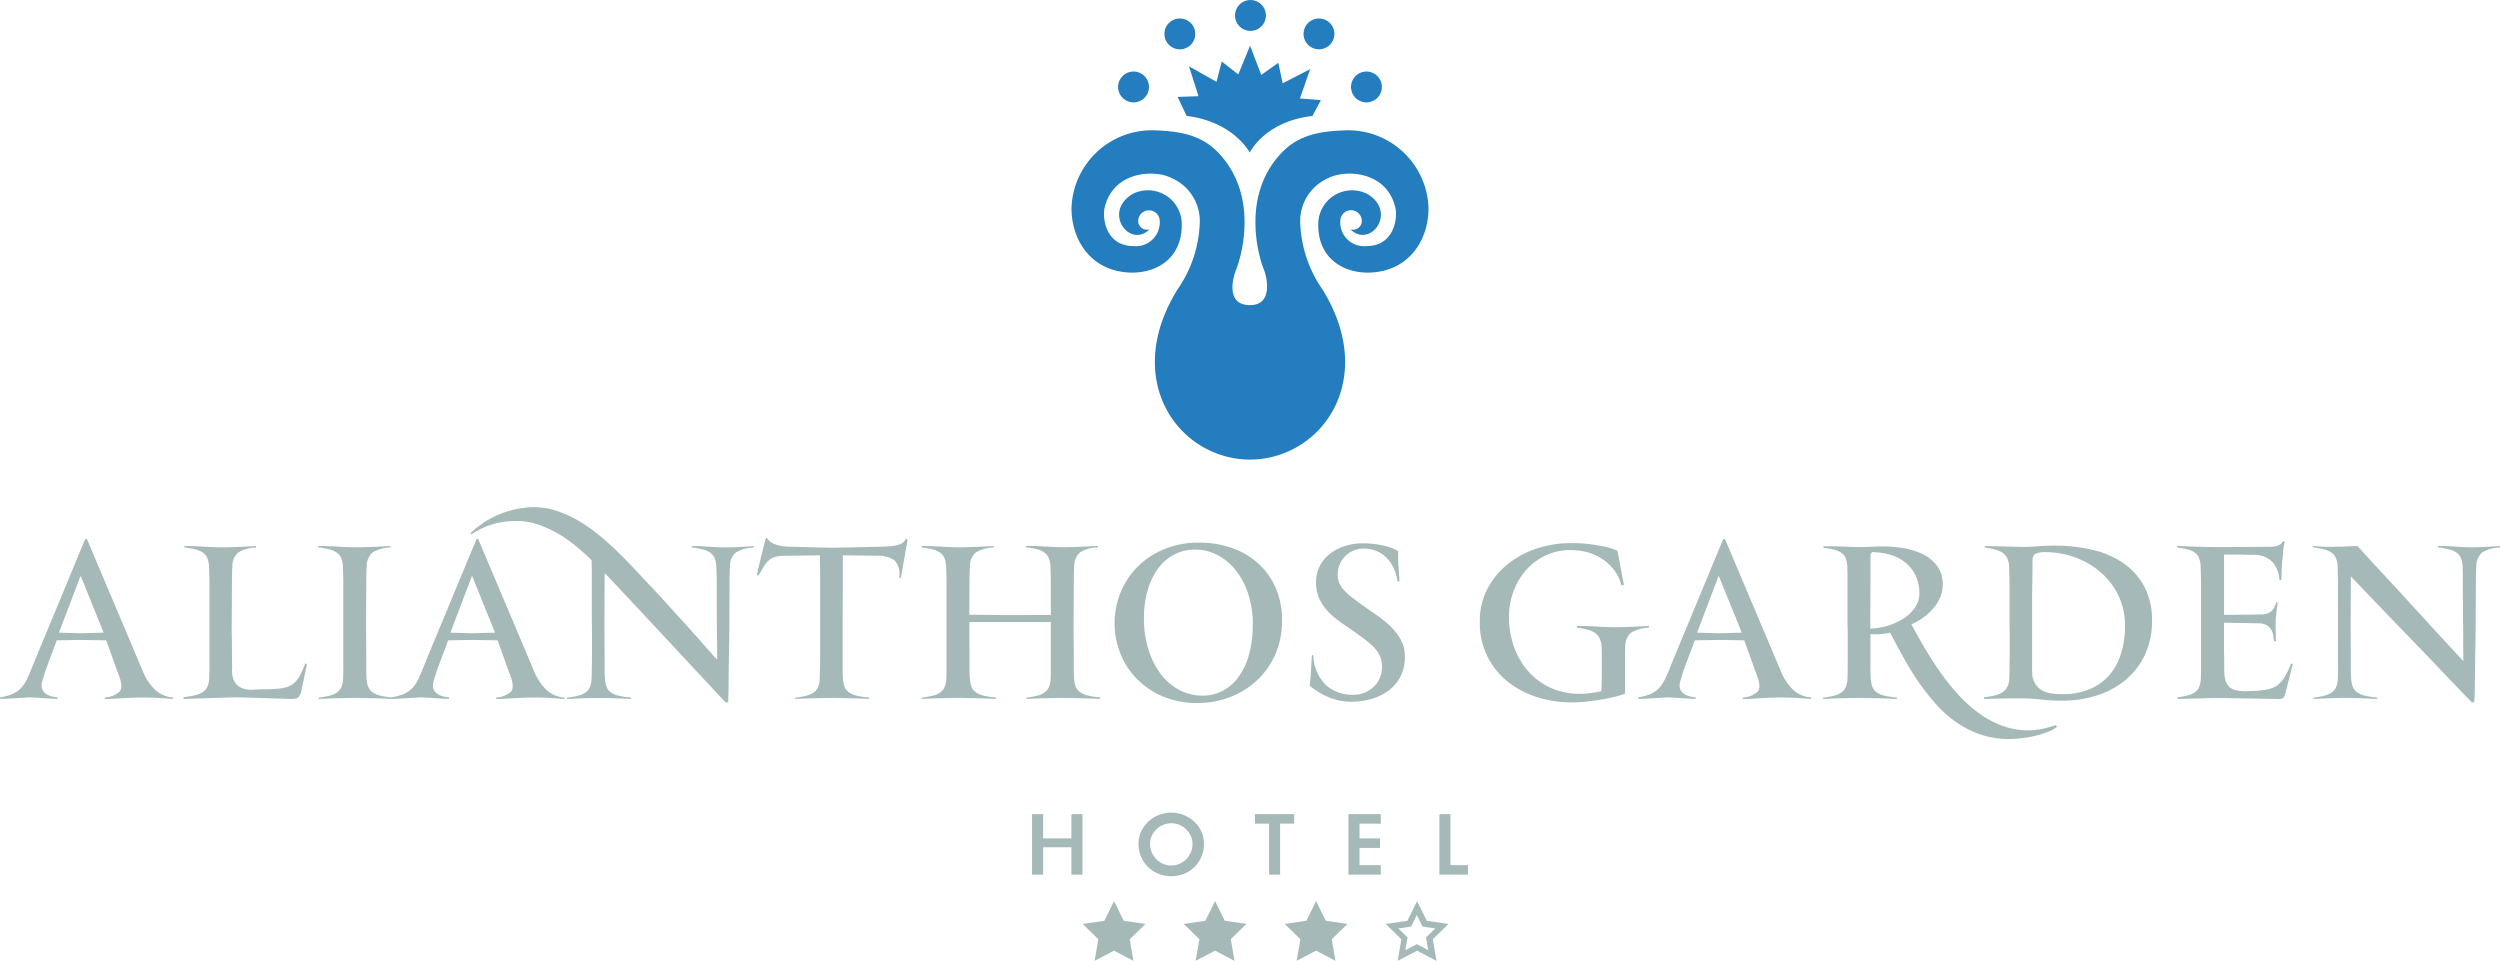 <svg xmlns="http://www.w3.org/2000/svg" width="240.029" height="92.256" viewBox="0 0 240.029 92.256">
  <g id="Group_25" data-name="Group 25" transform="translate(-223 -669)">
    <g id="Group_20" data-name="Group 20" transform="translate(223 669)">
      <g id="Group_16" data-name="Group 16" transform="translate(102.876 0)">
        <path id="Path_31" data-name="Path 31" d="M472.455,350.971c-2.383.084-4.314.484-5.856,2.035-3.872,3.895-2.53,9.557-1.788,11.408.231.576.907,3.333-1.363,3.333-2.418,0-1.591-2.757-1.36-3.333.742-1.851,2.082-7.513-1.788-11.408-1.544-1.551-3.473-1.951-5.858-2.035a7.72,7.72,0,0,0-8.131,7.452c0,3.018,1.773,5.882,5.3,6.18,2.589.219,5.312-1.154,5.285-4.593a3.246,3.246,0,0,0-4.726-2.93c-2.891,1.739-.278,5.256,1.627,3.4a.976.976,0,0,1-.164.016.822.822,0,0,1-.916-.86,1.033,1.033,0,0,1,2.064-.006,2.291,2.291,0,0,1-2.508,2.449c-2.676,0-3.008-2.691-2.786-3.663.825-3.573,4.823-3.7,6.418-2.877a4.5,4.5,0,0,1,2.725,4.215,11.914,11.914,0,0,1-2.153,6.507c-5.334,8.646.062,16.234,6.915,16.319v0c.02,0,.038,0,.056,0s.038,0,.058,0v0c6.851-.085,12.249-7.673,6.914-16.319a11.93,11.93,0,0,1-2.151-6.507,4.5,4.5,0,0,1,2.723-4.215c1.6-.822,5.6-.7,6.42,2.877.222.972-.112,3.663-2.785,3.663a2.288,2.288,0,0,1-2.505-2.449,1.031,1.031,0,0,1,2.061.006.822.822,0,0,1-.917.86.95.95,0,0,1-.163-.016c1.9,1.854,4.52-1.663,1.627-3.4a3.246,3.246,0,0,0-4.726,2.93c-.027,3.439,2.7,4.812,5.286,4.593,3.525-.3,5.3-3.162,5.3-6.18A7.72,7.72,0,0,0,472.455,350.971Z" transform="translate(-446.311 -338.451)" fill="#237dbe"/>
        <g id="Group_15" data-name="Group 15" transform="translate(4.475)">
          <g id="Group_13" data-name="Group 13" transform="translate(5.708 4.387)">
            <path id="Path_32" data-name="Path 32" d="M492.278,330.068s1.392-2.984,6.015-3.514l.81-1.517-2.011-.159.984-2.822-2.642,1.366-.419-1.972-1.638,1.171-1.071-2.813-1.134,2.762-1.587-1.241-.506,1.95-2.64-1.485.919,2.865-2.015.068.868,1.819-.023.005C490.7,327.073,492.278,330.068,492.278,330.068Z" transform="translate(-485.342 -319.809)" fill="#237dbe"/>
          </g>
          <g id="Group_14" data-name="Group 14">
            <path id="Path_33" data-name="Path 33" d="M466.428,330.8a1.481,1.481,0,1,1-1.481-1.482A1.481,1.481,0,0,1,466.428,330.8Z" transform="translate(-463.465 -322.45)" fill="#237dbe"/>
            <path id="Path_34" data-name="Path 34" d="M483.475,311.28A1.48,1.48,0,1,1,482,309.8,1.481,1.481,0,0,1,483.475,311.28Z" transform="translate(-476.067 -308.024)" fill="#237dbe"/>
            <path id="Path_35" data-name="Path 35" d="M534.669,311.28a1.48,1.48,0,1,1-1.479-1.481A1.482,1.482,0,0,1,534.669,311.28Z" transform="translate(-513.903 -308.024)" fill="#237dbe"/>
            <path id="Path_36" data-name="Path 36" d="M552.143,330.8a1.481,1.481,0,1,1-1.481-1.482A1.482,1.482,0,0,1,552.143,330.8Z" transform="translate(-526.818 -322.45)" fill="#237dbe"/>
            <path id="Path_37" data-name="Path 37" d="M509.461,304.477A1.481,1.481,0,1,1,507.98,303,1.48,1.48,0,0,1,509.461,304.477Z" transform="translate(-495.271 -302.996)" fill="#237dbe"/>
          </g>
        </g>
      </g>
      <g id="Group_17" data-name="Group 17" transform="translate(0 48.684)">
        <path id="Path_38" data-name="Path 38" d="M68.608,516.731c-.325-.027-.623-.05-.892-.07s-.578-.037-.93-.05-.722-.021-1.112-.021q-.467,0-.981.021t-1,.05c-.323.02-.627.037-.909.051s-.525.02-.728.02v-.141a2.3,2.3,0,0,0,1.426-.566q.335-.4-.009-1.4-.181-.465-.394-1.072c-.141-.405-.28-.789-.414-1.153s-.289-.8-.466-1.3l-2.427-.04-2.326.04q-.323.891-.535,1.447t-.4,1.072c-.13.343-.206.569-.235.678-.067.216-.13.424-.191.627a1.843,1.843,0,0,0-.092.506.914.914,0,0,0,.141.516,1.114,1.114,0,0,0,.365.343,1.9,1.9,0,0,0,.5.2,3,3,0,0,0,.536.091v.141c-.081,0-.254-.006-.516-.02s-.542-.031-.84-.051-.576-.037-.838-.05-.435-.021-.516-.021c-.029,0-.161.007-.406.021s-.522.031-.838.05-.625.037-.921.051-.513.02-.647.02v-.141a5.67,5.67,0,0,0,1.114-.3,2.634,2.634,0,0,0,.766-.475,2.744,2.744,0,0,0,.567-.738,10.316,10.316,0,0,0,.506-1.092q.162-.4.608-1.487t1.031-2.488q.585-1.405,1.215-2.923t1.151-2.792q.528-1.275,1.213-2.913h.164l5.361,12.683a5.19,5.19,0,0,0,1.123,1.73,2.806,2.806,0,0,0,1.79.8Zm-8.76-11.57a.6.6,0,0,1-.04-.121c-.014-.054-.034-.081-.061-.081s-.061.027-.061.081l-2.024,5.32,2.044.061,2.245-.061Z" transform="translate(-52 -498.304)" fill="#a5b9b9"/>
        <path id="Path_39" data-name="Path 39" d="M124.183,515.833a2.855,2.855,0,0,0,.1.768,1.5,1.5,0,0,0,.343.628,1.579,1.579,0,0,0,.647.4,2.565,2.565,0,0,0,1.013.1q.625-.04.908-.041h.426c.108,0,.213,0,.314-.01s.28-.017.538-.031a4.688,4.688,0,0,0,.918-.152,1.955,1.955,0,0,0,.717-.374,2.494,2.494,0,0,0,.587-.728,7.971,7.971,0,0,0,.527-1.194l.161.082-.544,2.608a1.309,1.309,0,0,1-.235.517c-.112.154-.366.226-.758.212l-5.219-.161-5.1.161v-.161c.4-.054.758-.114,1.062-.182a2.4,2.4,0,0,0,.758-.293,1.281,1.281,0,0,0,.466-.516A2.143,2.143,0,0,0,122,516.6q.021-.423.02-1.294v-7.322c0-.39,0-.762-.011-1.112s-.016-.668-.029-.951a2.15,2.15,0,0,0-.182-.869,1.314,1.314,0,0,0-.455-.516,2.291,2.291,0,0,0-.731-.293c-.289-.067-.623-.128-1-.181v-.122c.215,0,.479,0,.789.009s.629.021.959.04.65.038.957.051.576.021.8.021c.267,0,.556,0,.863-.011s.618-.016.928-.031.6-.027.878-.04.518-.026.719-.04v.141a3.382,3.382,0,0,0-1.73.486,1.744,1.744,0,0,0-.556,1.335c-.014.228-.022.505-.032.828s-.009.7-.009,1.133l-.02,4.086c0,.162,0,.4.009.708s.011.655.011,1.032,0,.735.009,1.112.011.722.011,1.032Z" transform="translate(-101.911 -500.196)" fill="#a5b9b9"/>
        <path id="Path_40" data-name="Path 40" d="M175.5,518.584q-.454-.021-.961-.03l-1-.02c-.325-.007-.616-.011-.876-.011s-.523,0-.836.011l-.943.02c-.316.006-.627.016-.93.03s-.562.028-.777.04V518.5q.565-.081,1-.183a2.159,2.159,0,0,0,.719-.293,1.335,1.335,0,0,0,.444-.516,2.177,2.177,0,0,0,.184-.869c.011-.284.018-.714.018-1.295v-7.363c0-.39,0-.762-.009-1.112s-.018-.668-.029-.951a2.142,2.142,0,0,0-.182-.869,1.32,1.32,0,0,0-.457-.516,2.274,2.274,0,0,0-.728-.293c-.289-.067-.625-.128-1-.181v-.122c.213,0,.477,0,.789.009s.63.021.959.04.65.038.966.051.583.021.814.021c.273,0,.565,0,.878-.011s.623-.016.932-.031.605-.027.881-.04.515-.026.719-.04v.141a3.369,3.369,0,0,0-1.73.486,1.74,1.74,0,0,0-.558,1.335c-.011.228-.022.505-.029.828s-.011.7-.011,1.133l-.02,3.621.02,2.974v1.315a9.421,9.421,0,0,0,.04,1.011,2.552,2.552,0,0,0,.161.709,1.213,1.213,0,0,0,.4.485,2.143,2.143,0,0,0,.737.323,7.093,7.093,0,0,0,1.194.183v.141C176.066,518.612,175.806,518.6,175.5,518.584Z" transform="translate(-138.581 -500.196)" fill="#a5b9b9"/>
        <path id="Path_41" data-name="Path 41" d="M212.645,516.731q-.487-.04-.89-.07c-.269-.02-.58-.037-.93-.05s-.722-.021-1.114-.021c-.309,0-.637.007-.979.021s-.679.031-1,.05-.628.037-.912.051-.524.02-.726.02v-.141a2.3,2.3,0,0,0,1.425-.566q.333-.4-.011-1.4c-.121-.31-.251-.667-.394-1.072s-.28-.789-.412-1.153-.294-.8-.468-1.3l-2.427-.04-2.326.04q-.322.891-.533,1.447t-.406,1.072c-.13.343-.206.569-.233.678-.067.216-.132.424-.193.627a1.805,1.805,0,0,0-.09.506.9.9,0,0,0,.141.516,1.1,1.1,0,0,0,.363.343,1.919,1.919,0,0,0,.5.2,2.984,2.984,0,0,0,.538.091v.141c-.083,0-.253-.006-.518-.02s-.542-.031-.838-.051-.578-.037-.838-.05-.437-.021-.515-.021c-.029,0-.164.007-.406.021s-.525.031-.841.05-.623.037-.919.051-.513.02-.65.02v-.141a5.555,5.555,0,0,0,1.111-.3,2.63,2.63,0,0,0,.771-.475,2.841,2.841,0,0,0,.567-.738,10.9,10.9,0,0,0,.5-1.092q.161-.4.607-1.487t1.033-2.488q.585-1.405,1.212-2.923T203,504.291q.524-1.275,1.212-2.913h.162l5.36,12.683a5.276,5.276,0,0,0,1.123,1.73,2.814,2.814,0,0,0,1.791.8Zm-8.76-11.57a.836.836,0,0,1-.038-.121c-.014-.054-.036-.081-.061-.081-.043,0-.06.027-.06.081l-2.024,5.32,2.041.061,2.246-.061Z" transform="translate(-158.458 -498.304)" fill="#a5b9b9"/>
        <path id="Path_42" data-name="Path 42" d="M250.589,493.964a1.738,1.738,0,0,0-.556,1.335c-.013.228-.022.505-.031.828s-.009.7-.009,1.133l-.02,3.621q0,.951-.02,1.9t-.032,1.78c-.006.554-.013,1.052-.017,1.5s-.011.8-.011,1.072c0,.135,0,.3-.011.5s-.011.354-.011.476v.2l-.24.061q-2.853-3.056-5.654-6.069t-5.656-6.048l-.15-.152a2.094,2.094,0,0,1-.15-.172c-.016.175-.022.351-.022.526v.809l-.021,3.621.021,2.974v1.315a8.781,8.781,0,0,0,.042,1.011,2.34,2.34,0,0,0,.162.709,1.16,1.16,0,0,0,.392.485,2.151,2.151,0,0,0,.74.323,7.082,7.082,0,0,0,1.192.183v.141q-.645-.04-1.465-.07t-1.587-.031q-.71,0-1.569.031c-.573.02-1.073.044-1.508.07V507.9c.392-.054.731-.115,1.013-.183a2.247,2.247,0,0,0,.717-.293,1.255,1.255,0,0,0,.446-.516,2.294,2.294,0,0,0,.17-.869c.015-.284.025-.719.034-1.3s.007-1.21.007-1.871,0-1.315-.007-1.921-.011-1.073-.011-1.4v-3.762c0-.432-.007-.8-.022-1.093q-.646-.626-1.284-1.163a15.987,15.987,0,0,0-1.284-.981,11.353,11.353,0,0,0-2.194-1.143,6.536,6.536,0,0,0-2.418-.475,9.452,9.452,0,0,0-1.071.06,7.474,7.474,0,0,0-1.114.223,6.666,6.666,0,0,0-1.1.394,9.511,9.511,0,0,0-1.062.6l-.1-.08a3.46,3.46,0,0,1,.352-.345c.143-.121.291-.238.446-.353s.3-.219.426-.314a2.179,2.179,0,0,1,.314-.2,9.154,9.154,0,0,1,4.511-1.315,7.11,7.11,0,0,1,2.215.354,11.047,11.047,0,0,1,2.1.951,15.631,15.631,0,0,1,1.972,1.376q.948.78,1.82,1.628t1.679,1.72c.538.581,1.054,1.126,1.538,1.638q.648.688,1.456,1.578t1.67,1.84q.857.951,1.679,1.871c.545.614,1.029,1.163,1.445,1.648h.021c.029,0,.042-.013.042-.04v-.547q0-.485-.011-1.183c-.007-.465-.016-.957-.02-1.476s-.011-.995-.011-1.427v-2.164q0-.566-.009-1.092c-.007-.35-.018-.668-.031-.951a2.155,2.155,0,0,0-.181-.869,1.3,1.3,0,0,0-.455-.516,2.26,2.26,0,0,0-.72-.294c-.282-.067-.618-.128-1.011-.181v-.122c.215,0,.459,0,.728.009s.542.021.82.04.549.038.818.051.52.021.749.021q.83,0,1.548-.041t1.3-.08v.141A3.376,3.376,0,0,0,250.589,493.964Z" transform="translate(-179.948 -489.594)" fill="#a5b9b9"/>
        <path id="Path_43" data-name="Path 43" d="M344.366,504.721l-.161-.041a1.925,1.925,0,0,0-.435-1.648,2.662,2.662,0,0,0-1.67-.455l-3.3-.04v2.083c0,.594,0,1.248-.009,1.963s-.011,1.395-.011,2.043v4.855a9.416,9.416,0,0,0,.04,1.011,2.412,2.412,0,0,0,.162.709,1.19,1.19,0,0,0,.394.485,2.157,2.157,0,0,0,.74.323,7.1,7.1,0,0,0,1.192.183v.141c-.215-.013-.475-.027-.777-.04s-.625-.024-.961-.03l-.993-.02q-.484-.011-.867-.011c-.244,0-.52,0-.831.011l-.939.02c-.316.006-.628.016-.932.03s-.562.028-.777.04v-.121c.39-.054.728-.115,1.011-.183a2.2,2.2,0,0,0,.717-.293,1.222,1.222,0,0,0,.446-.516,2.231,2.231,0,0,0,.172-.869c.013-.27.022-.691.032-1.264s.009-1.184.009-1.83v-6.411c0-.419,0-.8-.009-1.144s-.011-.624-.011-.84v-.323l-3.277.04a3.861,3.861,0,0,0-.982.1,1.546,1.546,0,0,0-.637.333,2.594,2.594,0,0,0-.486.6q-.222.364-.526.889l-.141-.1c0-.041.045-.244.133-.607s.181-.754.284-1.173.238-.971.412-1.658l.121-.122a1.152,1.152,0,0,0,.446.465,2.672,2.672,0,0,0,.6.253,3.431,3.431,0,0,0,.648.122c.222.02.417.031.576.031l4.027.1,4.632-.1c.47-.013.849-.037,1.132-.07a2.861,2.861,0,0,0,.688-.152,1.042,1.042,0,0,0,.386-.232,1.5,1.5,0,0,0,.22-.314l.164.08Z" transform="translate(-257.876 -497.904)" fill="#a5b9b9"/>
        <path id="Path_44" data-name="Path 44" d="M407.482,518.584c-.3-.014-.623-.024-.964-.03l-.99-.02c-.323-.007-.614-.011-.872-.011-.242,0-.52,0-.829.011l-.943.02c-.319.006-.627.016-.93.03s-.565.028-.782.04V518.5q.564-.081,1-.183a2.151,2.151,0,0,0,.715-.293,1.35,1.35,0,0,0,.441-.516,2.145,2.145,0,0,0,.181-.869q.02-.3.02-.93v-4.471H395.7v.931l.02,2.286v1.315a8.766,8.766,0,0,0,.043,1.011,2.414,2.414,0,0,0,.161.709,1.194,1.194,0,0,0,.395.485,2.165,2.165,0,0,0,.737.323,7.162,7.162,0,0,0,1.195.183v.141c-.218-.013-.475-.027-.778-.04s-.625-.024-.961-.03l-1-.02c-.325-.007-.618-.011-.876-.011s-.524,0-.836.011l-.943.02c-.318.006-.627.016-.932.03s-.563.028-.778.04V518.5q.565-.081,1-.183a2.119,2.119,0,0,0,.717-.293,1.333,1.333,0,0,0,.444-.516,2.141,2.141,0,0,0,.184-.869c.014-.284.02-.714.02-1.295v-7.363c0-.39,0-.762-.011-1.112s-.016-.668-.029-.951a2.149,2.149,0,0,0-.182-.869,1.307,1.307,0,0,0-.457-.516,2.255,2.255,0,0,0-.729-.293c-.289-.067-.623-.128-1-.181v-.122c.215,0,.477,0,.789.009s.63.021.961.04.65.038.964.051.585.021.816.021c.271,0,.565,0,.876-.011s.623-.016.934-.031.6-.027.879-.04.518-.026.72-.04v.141a3.367,3.367,0,0,0-1.73.487,1.752,1.752,0,0,0-.556,1.339c-.013.23-.024.507-.031.833s-.011.7-.011,1.135l-.02,2.659,3.733.04,4.1-.02v-2.5q0-.589-.011-1.146c-.007-.372-.015-.7-.029-.985a2.154,2.154,0,0,0-.181-.872,1.31,1.31,0,0,0-.453-.517,2.244,2.244,0,0,0-.724-.3c-.289-.068-.621-.128-1-.182v-.122c.217,0,.48,0,.791.009s.632.021.961.04.652.038.963.051.581.021.809.021c.271,0,.563,0,.872-.011s.621-.016.932-.031.6-.027.881-.04.513-.026.717-.04v.141a3.369,3.369,0,0,0-1.73.486,1.744,1.744,0,0,0-.556,1.335c-.014.228-.025.505-.029.828s-.011.7-.011,1.133l-.022,3.621.022,2.974v1.315a9.387,9.387,0,0,0,.041,1.011,2.326,2.326,0,0,0,.161.709,1.187,1.187,0,0,0,.395.485,2.121,2.121,0,0,0,.737.323,7.164,7.164,0,0,0,1.194.183v.141C408.044,518.612,407.784,518.6,407.482,518.584Z" transform="translate(-302.634 -500.196)" fill="#a5b9b9"/>
        <path id="Path_45" data-name="Path 45" d="M477.66,513.307a7.5,7.5,0,0,1-1.7,2.508,7.973,7.973,0,0,1-2.591,1.669,8.6,8.6,0,0,1-3.256.606,8.306,8.306,0,0,1-3.288-.627,7.7,7.7,0,0,1-2.5-1.679,7.362,7.362,0,0,1-1.589-2.448,7.864,7.864,0,0,1-.02-5.754,7.418,7.418,0,0,1,1.569-2.468,7.83,7.83,0,0,1,2.548-1.75,8.559,8.559,0,0,1,3.478-.668,9.311,9.311,0,0,1,3.178.526,7.406,7.406,0,0,1,2.517,1.5,6.8,6.8,0,0,1,1.66,2.346,7.73,7.73,0,0,1,.594,3.1A8.077,8.077,0,0,1,477.66,513.307Zm-2.205-2.711a9.639,9.639,0,0,0-.4-2.836,7.353,7.353,0,0,0-1.143-2.288,5.62,5.62,0,0,0-1.759-1.54,4.621,4.621,0,0,0-2.277-.567,4.189,4.189,0,0,0-1.941.456,4.465,4.465,0,0,0-1.537,1.307,6.54,6.54,0,0,0-1.024,2.077,9.564,9.564,0,0,0-.372,2.785,9.871,9.871,0,0,0,.412,2.907,7.8,7.8,0,0,0,1.154,2.35,5.377,5.377,0,0,0,1.791,1.57,4.83,4.83,0,0,0,2.326.566,4.075,4.075,0,0,0,1.739-.395,4.278,4.278,0,0,0,1.517-1.215,6.446,6.446,0,0,0,1.082-2.107,10.087,10.087,0,0,0,.414-3.069Z" transform="translate(-355.168 -499.278)" fill="#a5b9b9"/>
        <path id="Path_46" data-name="Path 46" d="M542.687,515.725a4.052,4.052,0,0,1-1.152,1.355,4.974,4.974,0,0,1-1.645.8,7.011,7.011,0,0,1-1.919.263,5.614,5.614,0,0,1-2.118-.414,6.969,6.969,0,0,1-1.878-1.122c.054-.5.094-.964.121-1.4s.054-.944.083-1.538h.141a4.2,4.2,0,0,0,1.193,2.852,3.781,3.781,0,0,0,2.669.951,2.722,2.722,0,0,0,1.114-.223,2.824,2.824,0,0,0,.87-.587,2.493,2.493,0,0,0,.557-.849,2.678,2.678,0,0,0,.191-.992,2.78,2.78,0,0,0-.122-.86,2.567,2.567,0,0,0-.383-.728,4.344,4.344,0,0,0-.69-.709c-.28-.235-.619-.5-1.011-.778-.473-.351-.952-.688-1.445-1.012a9.087,9.087,0,0,1-1.336-1.063,4.968,4.968,0,0,1-.97-1.3,3.729,3.729,0,0,1-.375-1.72,3.34,3.34,0,0,1,.325-1.467,3.382,3.382,0,0,1,.919-1.172,4.608,4.608,0,0,1,1.436-.789,5.644,5.644,0,0,1,1.871-.293c.242,0,.513.013.809.041a8.792,8.792,0,0,1,.9.131,7.376,7.376,0,0,1,.88.233,2.932,2.932,0,0,1,.748.364q-.02.708.032,1.436c.034.485.062.965.09,1.437l-.182.061a4.426,4.426,0,0,0-.5-1.568,3.3,3.3,0,0,0-.82-.981,2.78,2.78,0,0,0-.97-.505,3.582,3.582,0,0,0-.971-.142,2.4,2.4,0,0,0-.982.2,2.577,2.577,0,0,0-.789.536,2.448,2.448,0,0,0-.526.789,2.5,2.5,0,0,0-.191.982,1.963,1.963,0,0,0,.141.768,2.4,2.4,0,0,0,.423.668,5.255,5.255,0,0,0,.686.647c.267.216.571.445.905.688.47.337.96.678,1.463,1.021a11.6,11.6,0,0,1,1.392,1.112,5.476,5.476,0,0,1,1.037,1.315,3.3,3.3,0,0,1,.4,1.648A4.028,4.028,0,0,1,542.687,515.725Z" transform="translate(-408.227 -499.451)" fill="#a5b9b9"/>
        <path id="Path_47" data-name="Path 47" d="M611.109,511.46a1.706,1.706,0,0,0-.556,1.325q-.02.283-.02.85V517.3a2.3,2.3,0,0,1-.466.173c-.215.06-.453.121-.708.181s-.513.115-.769.162-.473.084-.648.111c-.338.041-.715.088-1.131.142a11.194,11.194,0,0,1-1.4.081,11.076,11.076,0,0,1-3.216-.475,8.687,8.687,0,0,1-2.824-1.436,7.134,7.134,0,0,1-2.781-5.856,6.6,6.6,0,0,1,.748-3.175,7.508,7.508,0,0,1,1.975-2.367,8.767,8.767,0,0,1,2.781-1.477,10.154,10.154,0,0,1,3.155-.506c.175,0,.431,0,.769.01a10.764,10.764,0,0,1,1.132.089c.419.052.859.124,1.327.215a6.345,6.345,0,0,1,1.322.414l.627,3.277-.242.041a4,4,0,0,0-.616-1.346,4.617,4.617,0,0,0-1.064-1.071,4.878,4.878,0,0,0-1.446-.708,5.964,5.964,0,0,0-1.768-.253,5.5,5.5,0,0,0-2.387.517,5.734,5.734,0,0,0-1.871,1.4,6.432,6.432,0,0,0-1.214,2.057,7.134,7.134,0,0,0-.434,2.491,8.518,8.518,0,0,0,.414,2.6,7.155,7.155,0,0,0,1.264,2.36,6.5,6.5,0,0,0,2.145,1.713,6.673,6.673,0,0,0,3.054.658c.175,0,.367-.01.576-.031s.412-.044.607-.071.368-.054.516-.081a1.234,1.234,0,0,0,.3-.081c.029-.687.04-1.234.04-1.638v-1.7c0-.35,0-.627-.018-.829a2.212,2.212,0,0,0-.184-.88,1.356,1.356,0,0,0-.455-.536,2.246,2.246,0,0,0-.726-.314,9.672,9.672,0,0,0-1-.193v-.16c.217,0,.48,0,.789.009s.632.02.962.04.65.037.961.05.581.021.809.021c.269,0,.56,0,.869-.01s.622-.017.93-.031.605-.026.881-.04.515-.027.716-.04v.16A3.573,3.573,0,0,0,611.109,511.46Z" transform="translate(-454.509 -499.394)" fill="#a5b9b9"/>
        <path id="Path_48" data-name="Path 48" d="M671.432,516.731c-.325-.027-.621-.05-.892-.07s-.578-.037-.93-.05-.722-.021-1.112-.021q-.467,0-.982.021c-.343.013-.679.031-1,.05s-.627.037-.91.051-.526.02-.728.02v-.141a2.294,2.294,0,0,0,1.425-.566q.334-.4-.009-1.4c-.121-.31-.254-.667-.395-1.072s-.28-.789-.415-1.153-.289-.8-.465-1.3l-2.428-.04-2.326.04q-.322.891-.536,1.447t-.406,1.072c-.127.343-.206.569-.23.678-.07.216-.132.424-.193.627a1.845,1.845,0,0,0-.092.506.914.914,0,0,0,.141.516,1.089,1.089,0,0,0,.365.343,1.928,1.928,0,0,0,.5.2,2.994,2.994,0,0,0,.536.091v.141c-.081,0-.254-.006-.516-.02s-.542-.031-.84-.051-.577-.037-.839-.05-.434-.021-.517-.021q-.038,0-.4.021c-.242.013-.522.031-.838.05s-.626.037-.921.051-.513.02-.647.02v-.141a5.727,5.727,0,0,0,1.114-.3,2.607,2.607,0,0,0,.766-.475,2.749,2.749,0,0,0,.567-.738,10.99,10.99,0,0,0,.506-1.092q.162-.4.605-1.487t1.033-2.488q.585-1.405,1.214-2.923t1.152-2.792q.527-1.275,1.213-2.913h.164l5.36,12.683a5.229,5.229,0,0,0,1.12,1.73,2.816,2.816,0,0,0,1.793.8Zm-8.761-11.57a.7.7,0,0,1-.04-.121c-.013-.054-.033-.081-.06-.081s-.061.027-.061.081l-2.024,5.32,2.044.061,2.246-.061Z" transform="translate(-497.547 -498.304)" fill="#a5b9b9"/>
        <path id="Path_49" data-name="Path 49" d="M745.368,521.353a3.97,3.97,0,0,1-.993.526,8.756,8.756,0,0,1-1.221.364,12.438,12.438,0,0,1-1.264.213,10.177,10.177,0,0,1-1.112.07,8.432,8.432,0,0,1-2.763-.435,9.4,9.4,0,0,1-2.335-1.183,11.108,11.108,0,0,1-1.964-1.75,22.088,22.088,0,0,1-1.669-2.133c-.517-.756-1-1.538-1.445-2.347s-.87-1.6-1.276-2.366a4.791,4.791,0,0,1-.809.132,6.286,6.286,0,0,1-1.071.01v3.378a9.428,9.428,0,0,0,.04,1.011,2.337,2.337,0,0,0,.163.709,1.171,1.171,0,0,0,.393.485,2.138,2.138,0,0,0,.74.323,7.077,7.077,0,0,0,1.194.183v.141c-.218-.013-.475-.027-.782-.04s-.623-.024-.959-.03l-.991-.02c-.325-.007-.614-.011-.872-.011-.242,0-.517,0-.829.011l-.939.02q-.475.009-.932.03c-.3.014-.562.028-.777.04v-.121q.564-.081,1-.183a2.119,2.119,0,0,0,.717-.293,1.318,1.318,0,0,0,.446-.516,2.141,2.141,0,0,0,.181-.869c.014-.269.023-.688.023-1.254v-2.791c0-.337,0-.661-.014-.971s-.009-.594-.009-.85V506.97q0-.526-.02-.951a2.432,2.432,0,0,0-.161-.869,1.171,1.171,0,0,0-.426-.516,2.137,2.137,0,0,0-.7-.294c-.278-.068-.609-.127-1-.182v-.141c.862,0,1.568.013,2.113.04s.988.04,1.324.04q.589,0,1.175-.031c.393-.021.783-.031,1.173-.031a11.76,11.76,0,0,1,1.882.162,6.686,6.686,0,0,1,1.831.566,3.861,3.861,0,0,1,1.4,1.123,2.905,2.905,0,0,1,.556,1.83,3.042,3.042,0,0,1-.244,1.2,4,4,0,0,1-.657,1.062,5.471,5.471,0,0,1-.959.88,6.166,6.166,0,0,1-1.155.657q.565,1.032,1.232,2.186t1.459,2.285a22.362,22.362,0,0,0,1.71,2.164,13.135,13.135,0,0,0,1.981,1.821,9.5,9.5,0,0,0,2.277,1.254,7.088,7.088,0,0,0,2.565.465,6.366,6.366,0,0,0,1.347-.141,11.607,11.607,0,0,0,1.3-.364Zm-13.623-14.594a3.659,3.659,0,0,0-1.031-1.245,4.188,4.188,0,0,0-1.456-.708,6.335,6.335,0,0,0-1.67-.223l-.141.2v3.094l-.021,3.216v.829a6.151,6.151,0,0,0,1.71-.283,6.085,6.085,0,0,0,1.506-.7,3.783,3.783,0,0,0,1.082-1.042,2.286,2.286,0,0,0,.414-1.315A3.9,3.9,0,0,0,731.745,506.759Z" transform="translate(-547.859 -500.255)" fill="#a5b9b9"/>
        <path id="Path_50" data-name="Path 50" d="M797.563,514.292a7.042,7.042,0,0,1-1.86,2.4,8.191,8.191,0,0,1-2.743,1.476,10.669,10.669,0,0,1-3.306.505,19.238,19.238,0,0,1-2.023-.11,19.3,19.3,0,0,0-2.024-.112h-.726c-.312,0-.634,0-.971.011l-.981.02c-.316.008-.585.018-.8.031v-.161c.376-.054.715-.114,1.013-.182a2.22,2.22,0,0,0,.746-.3,1.412,1.412,0,0,0,.475-.526,1.972,1.972,0,0,0,.194-.85c.012-.187.018-.444.018-.768s0-.709.012-1.112.009-.829.009-1.275,0-.893-.009-1.3-.012-.792-.012-1.142V507.87c0-.39,0-.762-.009-1.112s-.018-.668-.031-.951a1.975,1.975,0,0,0-.181-.809,1.4,1.4,0,0,0-.444-.526,2.155,2.155,0,0,0-.719-.314,9.289,9.289,0,0,0-1-.192v-.141l3.438.08a13.864,13.864,0,0,0,1.548-.05q.861-.07,1.771-.07a15.855,15.855,0,0,1,3.457.374,8.848,8.848,0,0,1,2.974,1.223,6.42,6.42,0,0,1,2.084,2.236,6.79,6.79,0,0,1,.789,3.408A7.445,7.445,0,0,1,797.563,514.292Zm-2.537-5.724a6.894,6.894,0,0,0-1.7-2.225,7.874,7.874,0,0,0-2.452-1.427,8.378,8.378,0,0,0-2.9-.505,2.383,2.383,0,0,0-.836.132c-.236.087-.355.32-.355.7q0,.89-.02,2.114t-.02,2.6v4.733q0,1.072.02,1.578a2.36,2.36,0,0,0,.374.911,1.735,1.735,0,0,0,.636.536,2.781,2.781,0,0,0,.856.263,6.873,6.873,0,0,0,1.019.07,6.637,6.637,0,0,0,2.6-.475,5.1,5.1,0,0,0,1.889-1.335,5.713,5.713,0,0,0,1.139-2.073,8.91,8.91,0,0,0,.386-2.691A6.535,6.535,0,0,0,795.026,508.568Z" transform="translate(-591.638 -500.082)" fill="#a5b9b9"/>
        <path id="Path_51" data-name="Path 51" d="M863.543,516.744a.921.921,0,0,1-.191.394.551.551,0,0,1-.395.111l-6.068-.1-3.7.1v-.162a9.517,9.517,0,0,0,.991-.182,2.049,2.049,0,0,0,.679-.294,1.22,1.22,0,0,0,.414-.517,2.444,2.444,0,0,0,.161-.871q.021-.426.02-1.3v-7.312c0-.378,0-.742-.011-1.093s-.016-.669-.029-.952a2.44,2.44,0,0,0-.161-.871,1.21,1.21,0,0,0-.414-.516,2.013,2.013,0,0,0-.688-.294,9.98,9.98,0,0,0-1-.183v-.162c.3.027.661.047,1.094.061s.874.028,1.333.04.906.021,1.333.021h1.113l3.014-.021h.892a3.65,3.65,0,0,0,.636-.048,1.247,1.247,0,0,0,.456-.166,1.065,1.065,0,0,0,.323-.352l.143.1a4.8,4.8,0,0,0-.152.951c-.023.324-.045.56-.072.708s-.027.3-.04.485-.022.378-.029.567-.016.367-.021.536-.011.307-.011.414h-.181a2.875,2.875,0,0,0-.688-1.759,2.475,2.475,0,0,0-1.8-.668l-1.053-.02h-1.78v5.785c.148,0,.414,0,.8-.01s.771-.01,1.161-.01q.609,0,1.537-.02a1.964,1.964,0,0,0,.659-.092,1.095,1.095,0,0,0,.677-.617c.067-.147.134-.309.2-.485.026,0,.067.027.12.081-.024.135-.049.286-.069.455s-.04.338-.061.507-.038.33-.052.485-.02.287-.02.394v.506c0,.175,0,.35.011.526s.009.336.009.485v.344l-.181-.021c-.014-.174-.039-.363-.07-.566a1.57,1.57,0,0,0-.2-.556,1.214,1.214,0,0,0-.446-.424,1.513,1.513,0,0,0-.777-.172l-3.3-.06v2.406c0,.257,0,.517.011.779s.009.516.009.759v.586a3.744,3.744,0,0,0,.1.941,1.447,1.447,0,0,0,.354.657,1.362,1.362,0,0,0,.708.364,4.721,4.721,0,0,0,1.143.082c.188-.013.337-.021.444-.021s.211,0,.305-.009.19-.018.293-.031.241-.027.415-.041a4.129,4.129,0,0,0,.82-.191,2.013,2.013,0,0,0,.686-.415,3.146,3.146,0,0,0,.6-.758,7.144,7.144,0,0,0,.549-1.2l.162.082Z" transform="translate(-644.127 -498.822)" fill="#a5b9b9"/>
        <path id="Path_52" data-name="Path 52" d="M918.679,518.23c0,.2-.011.354-.02.476s-.009.188-.009.2l-.222.061-.538-.556q-.514-.535-1.416-1.477t-1.982-2.074q-1.081-1.132-2.265-2.356t-2.245-2.326q-1.063-1.1-1.91-1.992t-1.277-1.335v1.011l-.018,3.621.018,2.974v1.315a8.84,8.84,0,0,0,.042,1.011,2.4,2.4,0,0,0,.162.709,1.185,1.185,0,0,0,.395.485,2.132,2.132,0,0,0,.739.323,7.07,7.07,0,0,0,1.193.183v.141c-.433-.027-.921-.05-1.468-.07s-1.076-.031-1.586-.031q-.707,0-1.569.031c-.571.02-1.076.044-1.506.07V518.5c.39-.054.728-.115,1.01-.183a2.284,2.284,0,0,0,.72-.293,1.231,1.231,0,0,0,.444-.516,2.231,2.231,0,0,0,.172-.869c.014-.284.021-.714.021-1.295v-7.363c0-.39,0-.762-.011-1.112s-.015-.668-.029-.951a2.145,2.145,0,0,0-.181-.869,1.285,1.285,0,0,0-.457-.516,2.258,2.258,0,0,0-.717-.293c-.282-.067-.618-.128-1.01-.181v-.122c.363.027.663.047.9.061s.448.02.637.02.367,0,.535-.01.368-.01.6-.01c.083,0,.195,0,.345-.011l.464-.02.455-.021c.141-.006.254-.009.334-.009q.85.931,1.558,1.7t1.609,1.74q.9.971,1.84,2t1.842,2.013q.9.981,1.618,1.76t1.175,1.264c.3.325.459.5.473.526h.022c.027,0,.038-.013.038-.04s0-.229-.009-.567-.011-.741-.011-1.213,0-1-.009-1.538-.009-1.025-.009-1.457c0-.324,0-.67-.011-1.042s-.011-.744-.011-1.122v-1.092c0-.35-.007-.668-.02-.951a2.156,2.156,0,0,0-.182-.869,1.279,1.279,0,0,0-.455-.516,2.257,2.257,0,0,0-.72-.293q-.423-.1-1.008-.181v-.122q.322,0,.726.009c.269.007.545.021.82.04s.55.038.819.051.52.021.751.021q.807,0,1.537-.041c.484-.027.923-.054,1.313-.08v.141a3.385,3.385,0,0,0-1.73.486,1.755,1.755,0,0,0-.556,1.335c-.013.228-.024.505-.029.828s-.011.7-.011,1.133l-.02,3.621q0,.951-.021,1.9c-.014.634-.025,1.227-.029,1.78s-.013,1.052-.022,1.5-.009.8-.009,1.072C918.69,517.87,918.687,518.035,918.679,518.23Z" transform="translate(-681.088 -500.196)" fill="#a5b9b9"/>
      </g>
      <g id="Group_18" data-name="Group 18" transform="translate(99.089 78.02)">
        <path id="Path_53" data-name="Path 53" d="M435.57,608.407v-2.628h-2.712v2.628h-1.064V602.6h1.064v2.327h2.712V602.6h1.064v5.81Z" transform="translate(-431.794 -602.451)" fill="#a5b9b9"/>
        <path id="Path_54" data-name="Path 54" d="M477.269,605.018a3.178,3.178,0,0,1-.239,1.241,3,3,0,0,1-1.66,1.646,3.377,3.377,0,0,1-2.474,0,3.069,3.069,0,0,1-1-.652,3.027,3.027,0,0,1-.667-.986,3.138,3.138,0,0,1-.243-1.241,2.743,2.743,0,0,1,.258-1.187,3.056,3.056,0,0,1,.69-.948,3.2,3.2,0,0,1,1-.628,3.242,3.242,0,0,1,2.385,0,3.247,3.247,0,0,1,1,.624,3.009,3.009,0,0,1,.689.943A2.752,2.752,0,0,1,477.269,605.018Zm-1.1.008a1.764,1.764,0,0,0-.162-.748,2.1,2.1,0,0,0-.439-.628,2.077,2.077,0,0,0-.648-.431,1.967,1.967,0,0,0-.786-.158,2,2,0,0,0-.79.158,2.06,2.06,0,0,0-.651.431,2.1,2.1,0,0,0-.439.628,1.78,1.78,0,0,0-.161.748,2.081,2.081,0,0,0,.161.82,2.109,2.109,0,0,0,.439.663,2.053,2.053,0,0,0,.647.443,1.935,1.935,0,0,0,.786.162,1.961,1.961,0,0,0,.79-.162,2.051,2.051,0,0,0,.651-.443,2.107,2.107,0,0,0,.439-.663A2.062,2.062,0,0,0,476.167,605.026Z" transform="translate(-460.763 -602.036)" fill="#a5b9b9"/>
        <path id="Path_55" data-name="Path 55" d="M516.237,603.507v4.9h-1.063v-4.893h-1.356V602.6h3.768v.91Z" transform="translate(-492.417 -602.451)" fill="#a5b9b9"/>
        <path id="Path_56" data-name="Path 56" d="M548.226,608.407V602.6h3.105v.91h-2.042v1.417h1.965v.917h-1.965v1.649h2.042v.917Z" transform="translate(-517.849 -602.451)" fill="#a5b9b9"/>
        <path id="Path_57" data-name="Path 57" d="M581.692,608.407V602.6h1.063v4.893h1.68v.917Z" transform="translate(-542.583 -602.451)" fill="#a5b9b9"/>
      </g>
      <g id="Group_19" data-name="Group 19" transform="translate(103.95 86.513)">
        <path id="Path_58" data-name="Path 58" d="M567.973,636.8l-2.085-.3-.936-1.89v0l-.089.182-.125.256-.559,1.134-.156.316-1.62.236-.461.068,1.5,1.47-.355,2.073,1.864-.98,1.865.983-.355-2.079Zm-3.044,1.941-1.1.579.211-1.224-.889-.866.273-.038.953-.14.094-.186.328-.67.074-.148.053-.11v0l0,0,.547,1.114,1.23.178-.89.866.21,1.224Z" transform="translate(-532.847 -634.604)" fill="#a5b9b9"/>
        <path id="Path_59" data-name="Path 59" d="M454.371,636.5l-.934-1.888-.212.436-.718,1.451-2.081.3,1.5,1.47-.355,2.071,1.863-.976,1.865.98-.355-2.075,1.509-1.472Z" transform="translate(-450.426 -634.604)" fill="#a5b9b9"/>
        <path id="Path_60" data-name="Path 60" d="M491.539,636.482l-.936-1.893-.213.441-.719,1.451-2.082.3,1.508,1.467-.358,2.077,1.867-.978,1.863.983-.356-2.082,1.508-1.469Z" transform="translate(-477.893 -634.59)" fill="#a5b9b9"/>
        <path id="Path_61" data-name="Path 61" d="M528.712,636.48l-.934-1.891-.213.441-.716,1.45-2.084.306,1.507,1.468-.355,2.074,1.862-.978,1.865.983-.359-2.079,1.514-1.47Z" transform="translate(-505.37 -634.59)" fill="#a5b9b9"/>
      </g>
    </g>
  </g>
</svg>
